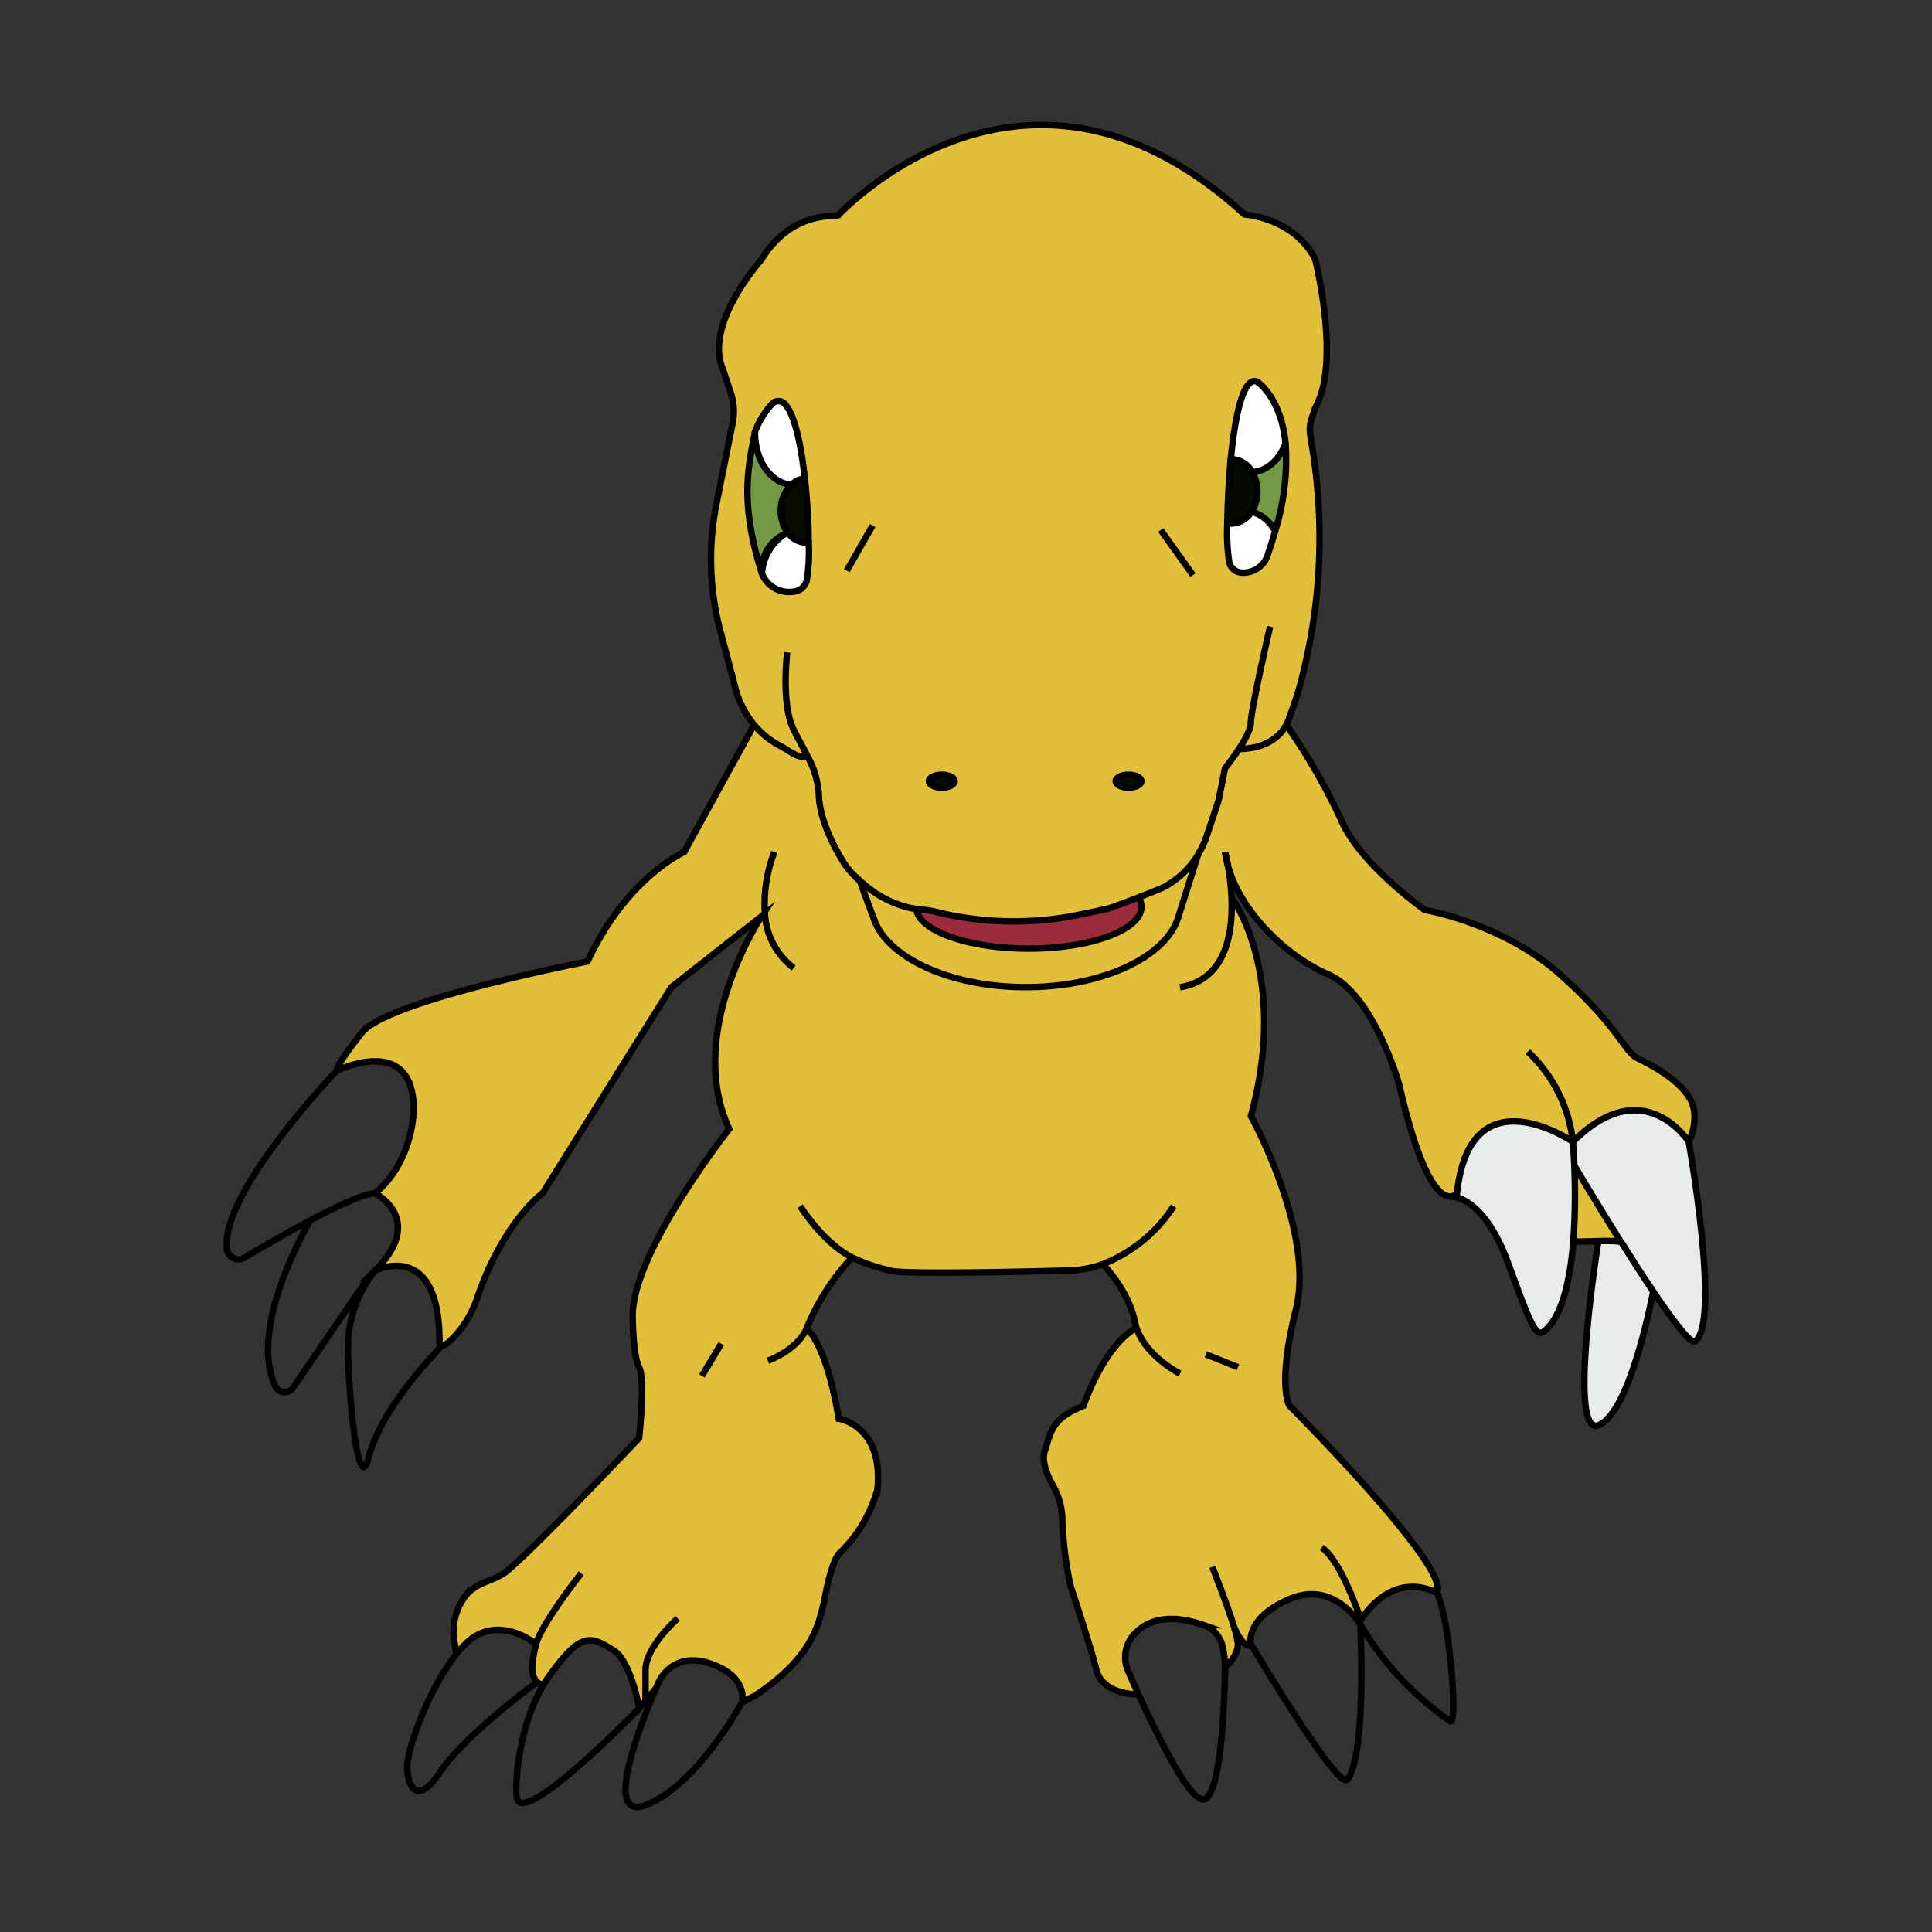 <svg xmlns="http://www.w3.org/2000/svg" viewBox="0 0 300 300"><rect x="0" y="0" width="300" height="300" fill="#333333" stroke="none"/><defs><style>.cls-1,.cls-9{fill:none;}.cls-2{fill:#e7ece8;}.cls-3{fill:#e1bf3b;}.cls-4{fill:#739946;}.cls-5{fill:#fff;}.cls-6{fill:#040b00;}.cls-7{fill:#9c2b3b;}.cls-8{fill:#050d00;}.cls-9{stroke:#000;stroke-miterlimit:10;}</style></defs><title>S</title><g id="Capa_2" data-name="Capa 2"><g id="img_bg" data-name="img bg"><rect class="cls-1" width="300" height="300"/></g><g id="S"><path class="cls-2" d="M262.24,177.3s5,28,1,31c-.66.49-3.37-3.07-6.53-7.76-1.62-2.4-3.35-5.1-5-7.72,0,0,0,0,0,0h0c-3.88-6.17-7.23-11.83-7.23-11.83-.1-2.24-.22-3.66-.22-3.66C255.24,166.3,262.24,177.3,262.24,177.3Z"/><path class="cls-3" d="M190.25,132.35a14.37,14.37,0,0,0,.48,2.29,39.22,39.22,0,0,1,.51,4.71s9,11.95,3,33.95c0,0,10,18,7,30s-1,15-1,15,22,22,23,28a4.06,4.06,0,0,0,0,1.07c-7.81-3.73-12.18,4.64-12.18,4.64-.86-1.29-4.69-6.34-10.82-3.71-7,3-6,7-6,7l.17.29c-.13,0-1.42.33-2.75-2.86a11.46,11.46,0,0,1,.58,2.57c0,2-2,3.56-2,3.56a14.15,14.15,0,0,0-.43-3.37,4.5,4.5,0,0,0-2.85-3.13c-6.14-2.16-9.39-.34-11.06,1.68a5.28,5.28,0,0,0-.69,5.47c.42,1,1,2.22,1.6,3.61,0,0-5.55.18-6.55-3.82s-4-13-4-13a57.72,57.72,0,0,1-1.28-10,11.26,11.26,0,0,0-1.4-5.51c-.95-1.68-1.86-3.86-1.32-5.47,1-3,1-5,6-7,0,0,3-9,8-12l.24-.09a6.75,6.75,0,0,1-.24-.91c-1-5-5-9-5-9l0,0a17.63,17.63,0,0,1-6,1s-24.88.71-27,0a28.85,28.85,0,0,1-6-2.07l-.16.29a36.37,36.37,0,0,0-6.83,10.78s3,2,5,14c0,0,7,1,6,11a21.76,21.76,0,0,1-6,10s-1,1-2,6-2,10-11,16l-2,1s1-4-5-6-8,3-8,3-.14.3-.36.83l-1.61,1.93,0,0-1,1.2s-1.31-7.34-4-9c-3.46-2.12-4.93-3.12-10,4-.32.45-.61.91-.9,1.38a2.46,2.46,0,0,1-.92-.5c-1-.89-1-2.66-.18-5.88,0,0-6-5-11,0a18.7,18.7,0,0,0-1.36,1.53l-.3-2.09a9.1,9.1,0,0,1,1.7-6.88c1.76-2.23,3.86-2.16,6-3.56,3-2,21-21,21-21s1-9,0-11-1-8-1-8c0-10,15-29,15-29-7-15,5-33,5-33l-14,11-20,32s-6.06,4.33-10.12,16.2a16.61,16.61,0,0,1-3.69,6.19c-.72.74-1.4,1.31-1.81,1.3-.23,0-.38-.21-.38-.69,0-16-10-11-10-11,8-8,0-12,0-12,6-5,6-13,6-13,0-12-12-6-12-6s0-1,4-6,35-11,35-11c6-13,15-17,15-17l10.86-19.75a13.32,13.32,0,0,0,4,3.23c1.56.82,3.1,2.22,4.15,1.52l.09,0c.27.5.51,1,.74,1.51a14.35,14.35,0,0,1,1.1,5c.1,1.71.74,4.93,3.53,9.64a12.63,12.63,0,0,0,1.72,2.28c.3.32.66.68,1.07,1.06l2,5.47a7.39,7.39,0,0,0,.45,1.24l0,0c2.64,5.63,12,9.79,23.26,9.79,12,0,22-4.78,23.72-11l3.06-9.51a14.54,14.54,0,0,0,1.39-3l1.83-5.48,1-5s1.11-1.39,2.17-3c4.59-.06,6.54-2.28,7.33-3.74a95.73,95.73,0,0,1,8.5,14.74c3,7,13,14,13,14s12,2,21,10,10,12,12,13,6,3,8,6,0,7,0,7-7-11-18,0c0,0-16-11-18,8a1.46,1.46,0,0,1-1.08.49c-1.52,0-4.48-2.37-7.92-17.49,0,0-4-14-11-17-6.32-2.71-13.45-9.49-15.51-16.66C190.51,133.39,190.3,132.54,190.25,132.35Z"/><path class="cls-2" d="M256.71,200.54s-3.47,18.76-8.47,20.76c-4.65,1.86-.65-24.85-.06-28.57a26.17,26.17,0,0,1,3.51.06h0l0,0C253.36,195.44,255.09,198.14,256.71,200.54Z"/><path class="cls-3" d="M248.18,192.73H248c-1.86,0-3.71.09-3.71.09a103.27,103.27,0,0,0,.16-11.86s3.35,5.66,7.23,11.83A26.17,26.17,0,0,0,248.18,192.73Z"/><path class="cls-2" d="M244.46,181a103.27,103.27,0,0,1-.16,11.86c-.45,5.52-1.56,11-4.06,13.48-1.58,1.58-2,1-6-10s-9.08-10.51-9.08-10.51a1.46,1.46,0,0,0,1.08-.49c2-19,18-8,18-8S244.36,178.72,244.46,181Z"/><path class="cls-3" d="M117.1,112.55a15,15,0,0,1-2.93-5.77c-.63-2.47-1.47-5.64-2.28-8.66a43.83,43.83,0,0,1-.64-19.89l2.51-12.54a9.14,9.14,0,0,0-.29-4.7l-1.23-3.69c-3-7,6-17,6-17,5.07-8.23,12.39-6.36,12-7,.69-.5,29-31,63,0,0,0,7.74.49,11,7,0,0,4,16,0,23l-.57,1.7a5.57,5.57,0,0,0-.2,2.66l.18,1.13a87.49,87.49,0,0,1-1.21,35.34,49.73,49.73,0,0,1-2.2,7.17,5.07,5.07,0,0,1-.5,1.26c-.79,1.46-2.74,3.68-7.33,3.74-1.06,1.61-2.17,3-2.17,3l-1,5-1.83,5.48a14.54,14.54,0,0,1-1.39,3,13.52,13.52,0,0,1-3.69,4,11.7,11.7,0,0,1-1.59,1c-.49.25-2.17.93-3.94,1.61-2,.77-4.1,1.55-4.7,1.72s-5.22,1.13-5.86,1.23a50.45,50.45,0,0,1-20.74-.66,12.14,12.14,0,0,0-2.14-.37c-.37,0-.74-.06-1.09-.11h0c-.36-.06-.7-.12-1-.2a16.33,16.33,0,0,1-5.71-2.59,20.38,20.38,0,0,1-2-1.62c-.41-.38-.77-.74-1.07-1.06a12.63,12.63,0,0,1-1.72-2.28c-2.79-4.71-3.43-7.93-3.53-9.64a14.35,14.35,0,0,0-1.1-5c-.23-.52-.47-1-.74-1.51l-.09,0c-1,.7-2.59-.7-4.15-1.52A13.32,13.32,0,0,1,117.1,112.55ZM198,82.48a37.09,37.09,0,0,0,1.6-13.64c-.72-7.24-4.39-9.54-4.39-9.54-2.16-1-3.46,5.18-4.11,12,0,.26,0,.51-.07.76-.24,2.76-.38,5.58-.44,8,0,.38,0,.76,0,1.12a31.19,31.19,0,0,0,.29,6.07,2.11,2.11,0,0,0,1.85,1.61,4,4,0,0,0,4.21-3C197.36,84.72,197.71,83.58,198,82.48ZM177.24,121.3c0-.55-.9-1-2-1s-2,.45-2,1,.9,1,2,1S177.24,121.85,177.24,121.3Zm-29,0c0-.55-.9-1-2-1s-2,.45-2,1,.9,1,2,1S148.24,121.85,148.24,121.3Zm-23-31a27.29,27.29,0,0,0,.34-6c0-.57,0-1.16,0-1.78-.08-2.35-.24-5-.51-7.56,0-.2,0-.41-.06-.61-.59-5.4-1.66-10.4-3.31-11.76a1.33,1.33,0,0,0-1.79.2A13.25,13.25,0,0,0,117.25,67c-1,5.22-2.46,10.65.91,21.59h.1s0,0,0,0a6,6,0,0,1,3.63-5.7,8,8,0,0,0-3.63,6.18,4.52,4.52,0,0,0,4.8,2.82A2.37,2.37,0,0,0,125.24,90.3Z"/><path class="cls-4" d="M199.62,68.84A37.09,37.09,0,0,1,198,82.48a6,6,0,0,0-3.66-3,6.05,6.05,0,0,0,.08-6.15C196.71,73.2,198.67,71.41,199.62,68.84Z"/><path class="cls-5" d="M199.62,68.84c-.95,2.57-2.91,4.36-5.18,4.45a3.82,3.82,0,0,0-3.2-2h-.12c.65-6.83,2-13,4.11-12C195.23,59.3,198.9,61.6,199.62,68.84Z"/><path class="cls-5" d="M198,82.48c-.31,1.1-.66,2.24-1.07,3.43a4,4,0,0,1-4.21,3,2.11,2.11,0,0,1-1.85-1.61,31.19,31.19,0,0,1-.29-6.07,2.73,2.73,0,0,0,.64.07,3.79,3.79,0,0,0,3.12-1.86A6,6,0,0,1,198,82.48Z"/><path class="cls-6" d="M194.44,73.29a6.05,6.05,0,0,1-.08,6.15,3.79,3.79,0,0,1-3.12,1.86,2.73,2.73,0,0,1-.64-.07c0-.36,0-.74,0-1.12.06-2.46.2-5.28.44-8,0-.25,0-.5.07-.76h.12A3.82,3.82,0,0,1,194.44,73.29Z"/><path class="cls-3" d="M186,132.77,183,142.28c-1.76,6.24-11.71,11-23.72,11-11.21,0-20.62-4.16-23.26-9.79l0,0-.45-1.24-2-5.47a20.38,20.38,0,0,0,2,1.62,16.33,16.33,0,0,0,5.71,2.59c.34.08.68.14,1,.2h0c.49,3.42,8.13,6.14,17.47,6.14,9.66,0,17.5-2.91,17.5-6.5a2.73,2.73,0,0,0-.44-1.45c1.77-.68,3.45-1.36,3.94-1.61a11.7,11.7,0,0,0,1.59-1A13.52,13.52,0,0,0,186,132.77Z"/><path class="cls-7" d="M176.8,139.35a2.73,2.73,0,0,1,.44,1.45c0,3.59-7.84,6.5-17.5,6.5-9.34,0-17-2.72-17.47-6.14.35.05.72.08,1.09.11a12.14,12.14,0,0,1,2.14.37,50.45,50.45,0,0,0,20.74.66c.64-.1,5.24-1.06,5.86-1.23S174.8,140.12,176.8,139.35Z"/><ellipse class="cls-8" cx="175.24" cy="121.3" rx="2" ry="1"/><ellipse class="cls-8" cx="146.24" cy="121.3" rx="2" ry="1"/><path class="cls-5" d="M125.58,84.27a27.29,27.29,0,0,1-.34,6,2.37,2.37,0,0,1-2.13,1.61,4.52,4.52,0,0,1-4.8-2.82,8,8,0,0,1,3.63-6.18l.38-.19a3.69,3.69,0,0,0,2.92,1.58A2,2,0,0,0,125.58,84.27Z"/><path class="cls-8" d="M125.58,84.27a2,2,0,0,1-.34,0,3.69,3.69,0,0,1-2.92-1.58,5.71,5.71,0,0,1-1.08-3.42,5.44,5.44,0,0,1,1.63-4,3.43,3.43,0,0,1,2.11-1c0,.2.05.41.06.61.27,2.57.43,5.21.51,7.56C125.56,83.11,125.58,83.7,125.58,84.27Z"/><path class="cls-5" d="M121.67,62.56c1.65,1.36,2.72,6.36,3.31,11.76a3.43,3.43,0,0,0-2.11,1c-3.14-.25-5.63-3.73-5.63-8a2.26,2.26,0,0,1,0-.26,13.25,13.25,0,0,1,2.63-4.28A1.33,1.33,0,0,1,121.67,62.56Z"/><path class="cls-4" d="M122.32,82.72l-.38.19a6,6,0,0,0-3.63,5.7s0,0,0,0h-.1c-3.37-10.94-1.91-16.37-.91-21.59a2.26,2.26,0,0,0,0,.26c0,4.25,2.49,7.73,5.63,8a5.44,5.44,0,0,0-1.63,4A5.71,5.71,0,0,0,122.32,82.72Z"/><path class="cls-9" d="M192.24,116.3h.17c4.59-.06,6.54-2.28,7.33-3.74a5.07,5.07,0,0,0,.5-1.26,49.73,49.73,0,0,0,2.2-7.17,87.49,87.49,0,0,0,1.21-35.34l-.18-1.13a5.57,5.57,0,0,1,.2-2.66l.57-1.7c4-7,0-23,0-23-3.26-6.51-11-7-11-7-34-31-62.31-.5-63,0,.39.64-6.93-1.23-12,7,0,0-9,10-6,17L113.47,61a9.14,9.14,0,0,1,.29,4.7l-2.51,12.54a43.83,43.83,0,0,0,.64,19.89c.81,3,1.65,6.19,2.28,8.66a15,15,0,0,0,2.93,5.77,13.32,13.32,0,0,0,4,3.23c1.56.82,3.1,2.22,4.15,1.52"/><path class="cls-9" d="M186,132.77a14.54,14.54,0,0,0,1.39-3l1.83-5.48,1-5s1.11-1.39,2.17-3c.94-1.44,1.83-3.06,1.83-4,0-2,3-15,3-15"/><path class="cls-9" d="M122.24,101.3s-1,8,1,12c.85,1.71,1.52,2.87,2.09,4,.27.5.51,1,.74,1.51a14.35,14.35,0,0,1,1.1,5c.1,1.71.74,4.93,3.53,9.64a12.63,12.63,0,0,0,1.72,2.28c.3.32.66.68,1.07,1.06"/><line class="cls-9" x1="135.49" y1="81.61" x2="131.49" y2="88.61"/><line class="cls-9" x1="180.24" y1="82.3" x2="185.24" y2="89.3"/><path class="cls-9" d="M117.25,67c-1,5.22-2.46,10.65.91,21.59h.1"/><path class="cls-9" d="M121.94,82.91a6,6,0,0,0-3.63,5.7s0,0,0,0h0"/><path class="cls-9" d="M199.62,68.84A37.09,37.09,0,0,1,198,82.48"/><path class="cls-9" d="M176.8,139.35c1.77-.68,3.45-1.36,3.94-1.61a11.7,11.7,0,0,0,1.59-1,13.52,13.52,0,0,0,3.69-4L183,142.28c-1.76,6.24-11.71,11-23.72,11-11.21,0-20.62-4.16-23.26-9.79l0,0"/><path class="cls-9" d="M135.51,142.22l-2-5.47a20.38,20.38,0,0,0,2,1.62,16.33,16.33,0,0,0,5.71,2.59c.34.08.68.14,1,.2h0"/><path class="cls-9" d="M136,143.46a7.39,7.39,0,0,1-.45-1.24Z"/><line class="cls-9" x1="182.96" y1="142.28" x2="182.84" y2="142.67"/><path class="cls-9" d="M176.8,139.35a2.73,2.73,0,0,1,.44,1.45c0,3.59-7.84,6.5-17.5,6.5-9.34,0-17-2.72-17.47-6.14.35.05.72.08,1.09.11a12.14,12.14,0,0,1,2.14.37,50.45,50.45,0,0,0,20.74.66c.64-.1,5.24-1.06,5.86-1.23S174.8,140.12,176.8,139.35Z"/><path class="cls-9" d="M190.24,132.3a.18.18,0,0,0,0,.05c.05.19.26,1,.48,2.29a39.22,39.22,0,0,1,.51,4.71,28.61,28.61,0,0,1-.07,3.69c-.43,4.68-2.32,9.33-7.93,10.26"/><path class="cls-9" d="M199.74,112.56a95.73,95.73,0,0,1,8.5,14.74c3,7,13,14,13,14s12,2,21,10,10,12,12,13,6,3,8,6,0,7,0,7-7-11-18,0c0,0-16-11-18,8a1.46,1.46,0,0,1-1.08.49c-1.52,0-4.48-2.37-7.92-17.49,0,0-4-14-11-17-6.32-2.71-13.45-9.49-15.51-16.66a14.37,14.37,0,0,1-.48-2.29"/><path class="cls-9" d="M225.16,185.79s5.08-.49,9.08,10.51,4.42,11.58,6,10c2.5-2.5,3.61-8,4.06-13.48a103.27,103.27,0,0,0,.16-11.86c-.1-2.24-.22-3.66-.22-3.66a22.58,22.58,0,0,0-7-14"/><path class="cls-9" d="M251.7,192.8l0,0c1.64,2.62,3.37,5.32,5,7.72,3.16,4.69,5.87,8.25,6.53,7.76,4-3-1-31-1-31"/><path class="cls-9" d="M244.46,181s3.35,5.66,7.23,11.83"/><path class="cls-9" d="M244.3,192.82s1.85-.06,3.71-.09h.17a26.17,26.17,0,0,1,3.51.06h0s0,0,0,0"/><path class="cls-9" d="M256.71,200.54s-3.47,18.76-8.47,20.76c-4.65,1.86-.65-24.85-.06-28.57l.06-.43"/><path class="cls-9" d="M117.24,112.3l-.14.25L106.24,132.3s-9,4-15,17c0,0-31,6-35,11s-4,6-4,6,12-6,12,6c0,0,0,8-6,13,0,0,8,4,0,12,0,0,10-5,10,11,0,.48.15.68.38.69.41,0,1.09-.56,1.81-1.3a16.61,16.61,0,0,0,3.69-6.19c4.06-11.87,10.12-16.2,10.12-16.2l20-32,14-11s-12,18-5,33c0,0-15,19-15,29,0,0,0,6,1,8s0,11,0,11-18,19-21,21c-2.1,1.4-4.2,1.33-6,3.56a9.1,9.1,0,0,0-1.7,6.88l.3,2.09"/><path class="cls-9" d="M120.24,132.3a22.67,22.67,0,0,0-1.46,9.67,11.36,11.36,0,0,0,4.46,8.33"/><path class="cls-9" d="M68.62,209s-9.38,9.31-11.38,17.31c-1.47,5.86-2.93-7.07-3.22-16.37a19.28,19.28,0,0,1,4.22-12.63l-1,1L45.51,215.49a1.59,1.59,0,0,1-2.72-.18c-1.57-3.2-2.85-10.7,5.34-25.8a2.12,2.12,0,0,1,.11-.21"/><path class="cls-9" d="M52.24,166.3s-18,18.81-17,27.59A1.82,1.82,0,0,0,38,195.26c2.22-1.32,6.23-3.66,10.16-5.75,4.26-2.26,8.43-4.21,10.11-4.21"/><path class="cls-9" d="M223.24,247.38a4.34,4.34,0,0,0,.18.65c1.83,5.12,2.85,19.33,1.82,19.27a48,48,0,0,1-13.14-13.62c-.29-.45-.58-.91-.86-1.38,0,0,1,20-2,24-1.33,1.78-13.25-18.06-14.83-20.71l-.17-.29s-1-4,6-7c6.13-2.63,10,2.42,10.82,3.71.12.18.18.29.18.29"/><path class="cls-9" d="M191.24,139.35s9,11.95,3,33.95c0,0,10,18,7,30s-1,15-1,15,22,22,23,28a4.06,4.06,0,0,0,0,1.07"/><path class="cls-9" d="M176.79,263.12c-.63-1.39-1.18-2.63-1.6-3.61a5.28,5.28,0,0,1,.69-5.47c1.67-2,4.92-3.84,11.06-1.68a4.5,4.5,0,0,1,2.85,3.13,14.15,14.15,0,0,1,.43,3.37v.39c-.09,5.09-.56,18.44-3,20.05C185.21,280.65,180,270.08,176.79,263.12Z"/><path class="cls-9" d="M211.06,252s4.37-8.37,12.18-4.64h0l.12.05"/><path class="cls-9" d="M211.24,251.3s-3-9-6-11"/><path class="cls-9" d="M191.65,252.7c-1.11-3.65-3.41-9.4-3.41-9.4"/><path class="cls-9" d="M190.22,258.86s2-1.56,2-3.56a11.46,11.46,0,0,0-.58-2.57"/><path class="cls-9" d="M194.42,255.59h0c-.13,0-1.42.33-2.75-2.86,0,0,0,0,0,0"/><path class="cls-9" d="M176.24,206.3c-5,3-8,12-8,12-5,2-5,4-6,7-.54,1.61.37,3.79,1.32,5.47a11.26,11.26,0,0,1,1.4,5.51,57.72,57.72,0,0,0,1.28,10s3,9,4,13,6.55,3.82,6.55,3.82"/><path class="cls-9" d="M171.24,196.3s4,4,5,9a6.75,6.75,0,0,0,.24.91c1.49,4.45,6.76,7.09,6.76,7.09"/><line class="cls-9" x1="187.24" y1="210.3" x2="192.24" y2="212.3"/><path class="cls-9" d="M182.24,187.3a23.2,23.2,0,0,1-11,9,17.63,17.63,0,0,1-6,1s-24.88.71-27,0a28.85,28.85,0,0,1-6-2.07c-2.34-1.26-5-3.51-8-7.93"/><path class="cls-9" d="M132.07,195.52a36.37,36.37,0,0,0-6.83,10.78s-1,3-6,5"/><line class="cls-9" x1="111.99" y1="208.65" x2="108.99" y2="213.65"/><path class="cls-9" d="M125.24,206.3s3,2,5,14c0,0,7,1,6,11a21.76,21.76,0,0,1-6,10s-1,1-2,6-2,10-11,16l-2,1s-7,13-15,16c-7.06,2.65-.1-14.19,1.64-18.17.22-.53.36-.83.36-.83s2-5,8-3,5,6,5,6"/><path class="cls-9" d="M101.88,262.13l-1.61,1.93,0,0-1,1.2s-1.31-7.34-4-9c-3.46-2.12-4.93-3.12-10,4-.32.45-.61.91-.9,1.38-4.13,6.94-4.44,16.34-4.1,17.62,1.13,4.31,18-13,18-13l1-1"/><path class="cls-9" d="M105.24,251.3s-5,4.39-5,8v5"/><path class="cls-9" d="M90.24,244.3s-6.23,7.93-7,11c-.81,3.22-.83,5,.18,5.88a2.46,2.46,0,0,0,.92.5"/><path class="cls-9" d="M83.42,261.18S72.24,269.3,68.24,275.3c-3.51,5.26-5,2-5-1,0-2.72,3.29-12,7.64-17.47a18.7,18.7,0,0,1,1.36-1.53c5-5,11,0,11,0"/><ellipse class="cls-9" cx="146.24" cy="121.3" rx="2" ry="1"/><ellipse class="cls-9" cx="175.24" cy="121.3" rx="2" ry="1"/><path class="cls-9" d="M190.6,81.23c0-.36,0-.74,0-1.12.06-2.46.2-5.28.44-8,0-.25,0-.5.07-.76"/><path class="cls-9" d="M194.44,73.29a6.05,6.05,0,0,1-.08,6.15"/><path class="cls-9" d="M199.62,68.84c-.95,2.57-2.91,4.36-5.18,4.45a3.82,3.82,0,0,0-3.2-2h-.12c.65-6.83,2-13,4.11-12C195.23,59.3,198.9,61.6,199.62,68.84Z"/><path class="cls-9" d="M122.87,75.28c-3.14-.25-5.63-3.73-5.63-8a2.26,2.26,0,0,1,0-.26,13.25,13.25,0,0,1,2.63-4.28,1.33,1.33,0,0,1,1.79-.2c1.65,1.36,2.72,6.36,3.31,11.76"/><path class="cls-9" d="M122.32,82.72a5.71,5.71,0,0,1-1.08-3.42,5.44,5.44,0,0,1,1.63-4,3.43,3.43,0,0,1,2.11-1c0,.2.05.41.06.61.27,2.57.43,5.21.51,7.56,0,.62,0,1.21,0,1.78"/><path class="cls-9" d="M125.58,84.27a27.29,27.29,0,0,1-.34,6,2.37,2.37,0,0,1-2.13,1.61,4.52,4.52,0,0,1-4.8-2.82,8,8,0,0,1,3.63-6.18l.38-.19a3.69,3.69,0,0,0,2.92,1.58A2,2,0,0,0,125.58,84.27Z"/><path class="cls-9" d="M198,82.48c-.31,1.1-.66,2.24-1.07,3.43a4,4,0,0,1-4.21,3,2.11,2.11,0,0,1-1.85-1.61,31.19,31.19,0,0,1-.29-6.07,2.73,2.73,0,0,0,.64.07,3.79,3.79,0,0,0,3.12-1.86A6,6,0,0,1,198,82.48Z"/></g></g></svg>